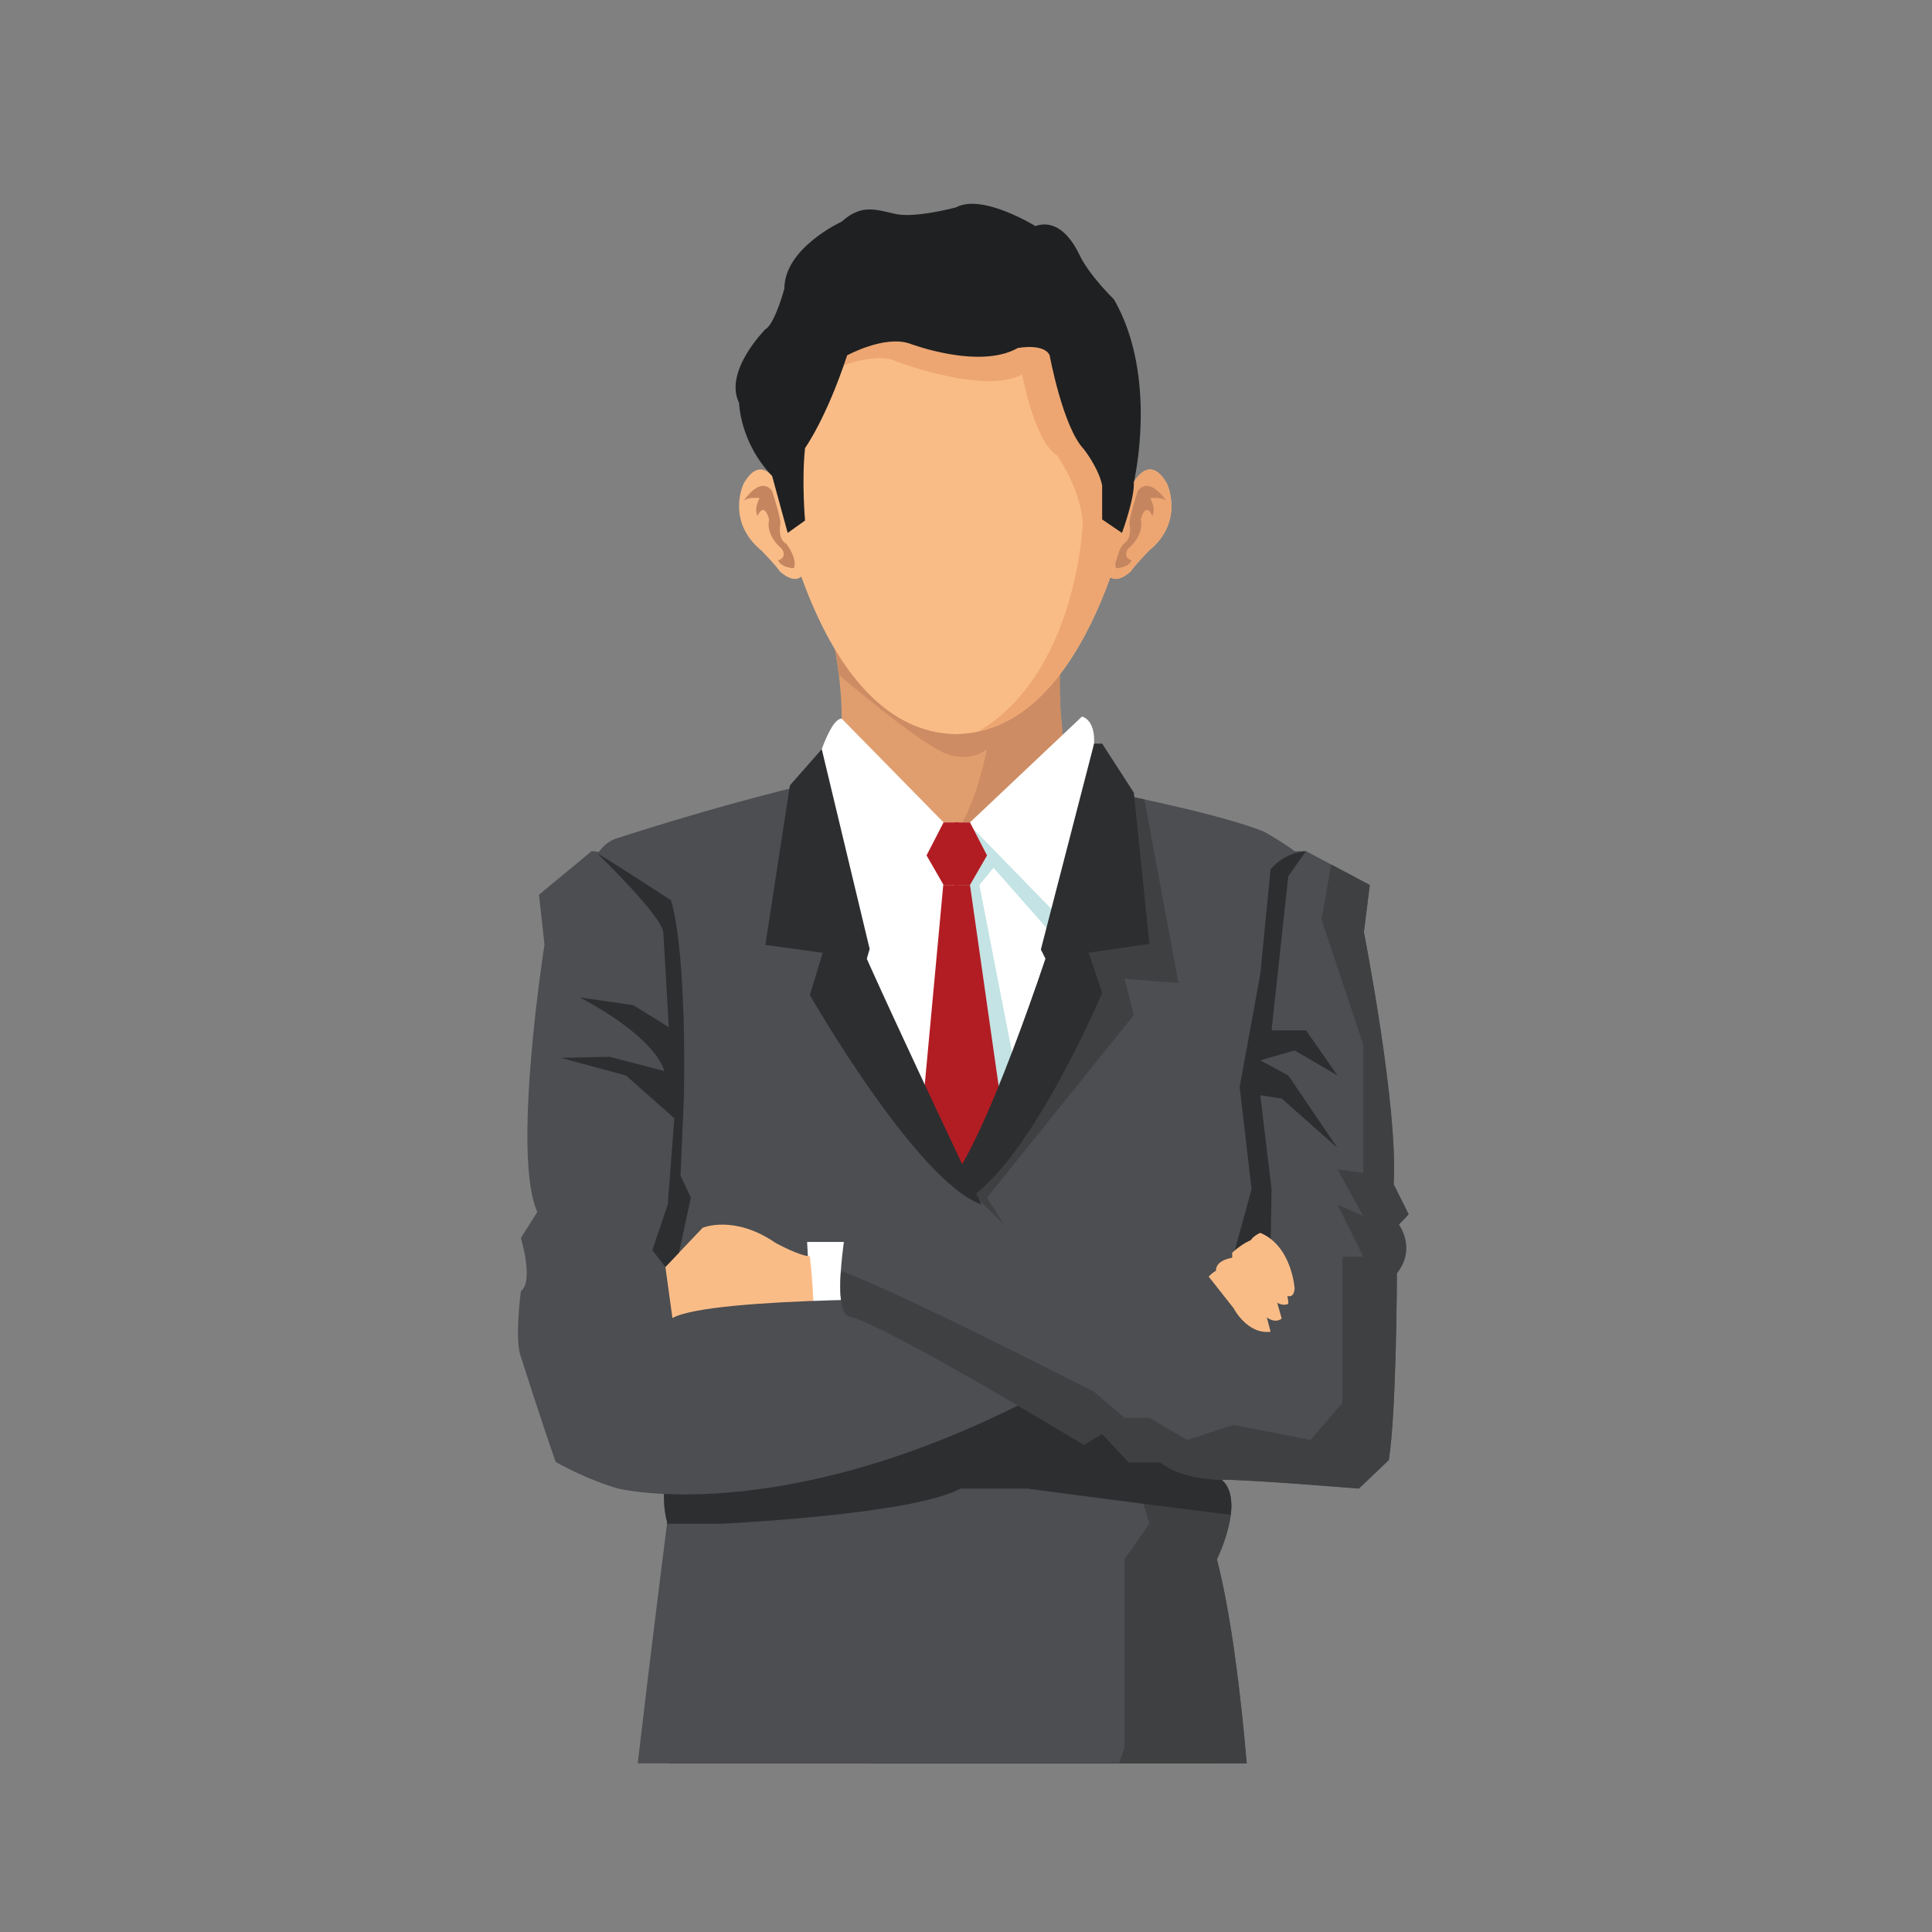 <?xml version="1.0" encoding="UTF-8"?>
<svg xmlns="http://www.w3.org/2000/svg" xmlns:xlink="http://www.w3.org/1999/xlink" width="150pt" height="150pt" viewBox="0 0 150 150" version="1.2">
<rect x="0" y="0" width="150" height="150" fill="#808080" stroke="none"/>
<defs>
<clipPath id="clip1">
  <path d="M 52 129 L 94.75 129 L 94.75 136.91 L 52 136.91 Z M 52 129 "/>
</clipPath>
<clipPath id="clip2">
  <path d="M 67.352 131.379 L 94.75 131.379 L 94.75 136.91 L 67.352 136.91 Z M 67.352 131.379 "/>
</clipPath>
<clipPath id="clip3">
  <path d="M 45.738 59.043 L 100.531 59.043 L 100.531 136.91 L 45.738 136.91 Z M 45.738 59.043 "/>
</clipPath>
<clipPath id="clip4">
  <path d="M 86.836 111.016 L 96.879 111.016 L 96.879 136.91 L 86.836 136.91 Z M 86.836 111.016 "/>
</clipPath>
</defs>
<g id="surface1">
<g clip-path="url(#clip1)" clip-rule="nonzero">
<path style=" stroke:none;fill-rule:nonzero;fill:rgb(16.08%,16.469%,16.859%);fill-opacity:1;" d="M 94.625 136.91 L 94.746 129.141 L 73.266 133.43 L 72.867 129.141 L 52.043 133.301 L 52.016 136.91 L 94.625 136.91 "/>
</g>
<g clip-path="url(#clip2)" clip-rule="nonzero">
<path style=" stroke:none;fill-rule:nonzero;fill:rgb(9.019%,9.019%,9.019%);fill-opacity:1;" d="M 94.621 136.91 L 94.664 134.426 L 82.312 131.621 L 73.34 133.414 L 67.559 136.91 L 94.621 136.91 "/>
</g>
<g clip-path="url(#clip3)" clip-rule="nonzero">
<path style=" stroke:none;fill-rule:nonzero;fill:rgb(29.799%,30.589%,31.76%);fill-opacity:1;" d="M 50.492 107.301 L 52.312 108.836 C 52.312 108.836 50.305 111.461 51.949 113.027 C 51.949 113.027 51.16 116.004 51.801 118.18 C 51.801 118.18 50.531 128.191 49.512 136.91 L 96.797 136.91 C 96.328 131.508 95.598 125.406 94.48 121.066 C 94.48 121.066 96.742 116.496 94.84 114.883 L 95.777 110.629 L 94.938 106.875 C 96.488 104.488 94.938 100.734 94.938 100.734 C 99.672 86.91 100.516 66.086 100.516 66.086 C 99.66 65.422 98.164 64.582 98.164 64.582 C 92.523 62.277 73.949 59.27 73.949 59.27 C 67.18 58.758 48.004 65.051 48.004 65.051 C 46.594 65.383 45.934 67.125 45.934 67.125 C 45.934 67.125 49.082 94.121 51.801 101.414 L 50.492 107.301 "/>
</g>
<g clip-path="url(#clip4)" clip-rule="nonzero">
<path style=" stroke:none;fill-rule:nonzero;fill:rgb(24.309%,25.099%,25.879%);fill-opacity:1;" d="M 96.797 136.91 C 96.328 131.508 95.598 125.406 94.48 121.066 C 94.48 121.066 96.742 116.496 94.84 114.883 L 95.652 111.195 L 87.301 111.797 L 89.238 118.309 L 87.301 121.066 L 87.301 135.707 L 86.883 136.91 L 96.797 136.91 "/>
</g>
<path style=" stroke:none;fill-rule:nonzero;fill:rgb(24.309%,25.099%,25.879%);fill-opacity:1;" d="M 75.383 91.059 L 73.949 91.57 C 75.137 92.125 77.941 95.078 77.941 95.078 L 76.633 92.984 L 88.031 78.805 L 87.301 75.992 L 91.492 76.32 L 88.848 62.062 C 88.066 61.895 87.27 61.727 86.477 61.566 L 75.383 91.059 "/>
<path style=" stroke:none;fill-rule:nonzero;fill:rgb(17.65%,18.039%,18.819%);fill-opacity:1;" d="M 50.496 107.305 L 52.312 108.836 C 52.312 108.836 50.305 111.461 51.949 113.027 C 51.949 113.027 51.16 116.004 51.801 118.18 C 51.801 118.18 51.793 118.23 51.785 118.309 L 55.891 118.309 C 55.891 118.309 70.812 117.625 74.574 115.574 L 79.762 115.574 C 79.762 115.574 88.48 116.742 95.555 117.609 C 95.684 116.547 95.566 115.5 94.84 114.883 L 95.777 110.629 L 95.086 107.551 L 62.664 105.289 L 50.496 107.305 "/>
<path style=" stroke:none;fill-rule:nonzero;fill:rgb(100%,100%,100%);fill-opacity:1;" d="M 63.141 105.289 L 62.664 96.422 L 65.645 96.422 L 66.102 105.289 L 63.141 105.289 "/>
<path style=" stroke:none;fill-rule:nonzero;fill:rgb(98.039%,73.729%,52.939%);fill-opacity:1;" d="M 48.598 101.586 L 54.555 95.324 C 54.555 95.324 56.988 94.281 60.215 96.5 C 60.215 96.5 62.133 97.547 62.875 97.531 C 62.875 97.531 63.77 104.641 62.504 108.062 C 62.504 108.062 48.766 106.875 48.598 101.586 "/>
<path style=" stroke:none;fill-rule:nonzero;fill:rgb(100%,100%,100%);fill-opacity:1;" d="M 63.066 60.496 C 63.066 60.496 64.551 77.363 74.895 90.793 C 74.895 90.793 79.953 80.238 85.25 61.023 L 63.066 60.496 "/>
<path style=" stroke:none;fill-rule:nonzero;fill:rgb(76.469%,89.02%,89.409%);fill-opacity:1;" d="M 81.773 72.641 L 77.137 67.375 L 76.039 68.711 L 78.906 83.414 L 75.383 89.125 L 73.84 66.086 L 76.633 63.512 L 76.883 63.512 L 82.176 71.043 L 81.773 72.641 "/>
<path style=" stroke:none;fill-rule:nonzero;fill:rgb(87.839%,61.96%,43.14%);fill-opacity:1;" d="M 64.18 47.465 C 64.18 47.465 66.676 56.23 64.367 61.203 C 64.367 61.203 72.648 67.875 83.285 61.91 C 83.285 61.91 81.184 52.832 83.051 47.465 L 64.18 47.465 "/>
<path style=" stroke:none;fill-rule:nonzero;fill:rgb(83.53%,64.709%,52.159%);fill-opacity:1;" d="M 82.941 60.164 C 82.793 59.297 82.617 58.16 82.488 56.895 C 82.617 58.164 82.793 59.297 82.941 60.16 L 82.941 60.164 M 65.133 52.402 C 65.133 52.402 65.129 52.402 65.129 52.398 C 64.988 51.246 64.805 50.211 64.633 49.383 L 64.633 49.375 C 64.805 50.203 64.992 51.25 65.133 52.402 "/>
<path style=" stroke:none;fill-rule:nonzero;fill:rgb(80.389%,54.9%,38.82%);fill-opacity:1;" d="M 74.375 64.387 C 75.785 62.418 76.633 58.164 76.633 58.164 C 76.012 58.652 75.309 58.77 74.781 58.77 C 74.293 58.77 73.949 58.672 73.949 58.672 C 72.41 58.465 67.105 54.074 65.133 52.402 C 64.992 51.25 64.805 50.203 64.633 49.375 L 64.832 47.465 L 83.051 47.465 C 82.094 50.211 82.176 53.922 82.488 56.895 C 82.617 58.16 82.793 59.297 82.941 60.164 L 77.594 64.059 C 76.469 64.281 75.391 64.379 74.375 64.387 "/>
<path style=" stroke:none;fill-rule:nonzero;fill:rgb(98.039%,73.729%,52.939%);fill-opacity:1;" d="M 60.535 37.875 C 60.535 37.875 59.262 34.906 57.742 37.535 C 57.742 37.535 56.316 40.461 59.133 42.758 C 59.133 42.758 60.312 43.977 60.535 44.348 C 60.535 44.348 61.879 45.699 62.504 44.348 L 60.535 37.875 "/>
<path style=" stroke:none;fill-rule:nonzero;fill:rgb(98.039%,73.729%,52.939%);fill-opacity:1;" d="M 87.801 37.875 C 87.801 37.875 89.07 34.906 90.594 37.535 C 90.594 37.535 92.008 40.461 89.199 42.758 C 89.199 42.758 88.016 43.977 87.801 44.348 C 87.801 44.348 86.453 45.699 85.82 44.348 L 87.801 37.875 "/>
<path style=" stroke:none;fill-rule:nonzero;fill:rgb(92.94%,65.099%,44.71%);fill-opacity:1;" d="M 87.801 37.875 C 87.801 37.875 89.07 34.906 90.594 37.535 C 90.594 37.535 92.008 40.461 89.199 42.758 C 89.199 42.758 88.016 43.977 87.801 44.348 C 87.801 44.348 86.453 45.699 85.82 44.348 L 87.801 37.875 "/>
<path style=" stroke:none;fill-rule:nonzero;fill:rgb(77.249%,52.159%,37.25%);fill-opacity:1;" d="M 90.555 38.898 C 90.555 38.898 89.266 36.891 88.34 38.117 C 88.34 38.117 87.605 40.355 87.703 40.699 C 87.703 40.699 87.926 41.875 87.223 42.227 C 87.223 42.227 86.348 43.355 86.645 44.113 C 86.645 44.113 87.566 44.113 87.875 43.508 C 87.875 43.508 87.125 43.348 87.574 42.613 C 87.574 42.613 88.859 41.617 88.566 40.34 C 88.566 40.34 88.918 38.867 89.465 40.055 C 89.465 40.055 89.789 39.598 89.305 38.676 C 89.305 38.676 90.207 38.551 90.555 38.898 "/>
<path style=" stroke:none;fill-rule:nonzero;fill:rgb(98.039%,73.729%,52.939%);fill-opacity:1;" d="M 88.031 38.121 C 88.031 26.996 81.898 19.355 74.301 19.242 C 74.27 19.242 74.246 19.242 74.223 19.242 C 74.191 19.242 74.168 19.242 74.137 19.242 C 66.539 19.355 60.406 26.996 60.406 38.121 C 60.406 38.121 63.535 56.746 74.137 56.996 C 74.168 56.996 74.191 56.996 74.223 56.996 C 74.246 56.996 74.27 56.996 74.301 56.996 C 84.902 56.746 88.031 38.121 88.031 38.121 "/>
<path style=" stroke:none;fill-rule:nonzero;fill:rgb(92.94%,65.099%,44.71%);fill-opacity:1;" d="M 75.945 56.793 C 85.227 54.785 88.031 38.121 88.031 38.121 C 88.031 28.473 83.414 21.453 77.234 19.684 L 72.797 19.684 C 72.797 19.684 65 22.332 64.832 28.602 C 64.832 28.602 67.996 27.277 69.535 28.043 C 69.535 28.043 76.453 30.688 79.359 29.07 C 79.359 29.07 80.297 34.273 82.09 35.383 C 82.09 35.383 83.973 38.082 84.059 40.699 C 84.059 40.699 83.602 52.309 75.945 56.793 "/>
<path style=" stroke:none;fill-rule:nonzero;fill:rgb(100%,100%,100%);fill-opacity:1;" d="M 63.066 60.496 C 63.066 60.496 64.281 55.793 65.348 55.793 L 73.258 63.852 L 75.309 63.852 L 84.004 55.633 C 84.004 55.633 85.57 55.93 84.672 59.277 L 81.922 70.871 L 75.559 64.34 L 73.047 64.262 L 71.156 67.59 L 65.957 71.395 L 63.066 60.496 "/>
<path style=" stroke:none;fill-rule:nonzero;fill:rgb(69.8%,11.369%,13.73%);fill-opacity:1;" d="M 73.258 63.852 L 71.938 66.414 L 73.258 68.711 L 74.438 68.711 L 74.438 63.852 L 73.258 63.852 "/>
<path style=" stroke:none;fill-rule:nonzero;fill:rgb(69.8%,11.369%,13.73%);fill-opacity:1;" d="M 75.309 63.852 L 76.633 66.414 L 75.309 68.711 L 74.137 68.711 L 74.137 63.852 L 75.309 63.852 "/>
<path style=" stroke:none;fill-rule:nonzero;fill:rgb(69.8%,11.369%,13.73%);fill-opacity:1;" d="M 73.234 68.711 L 71.523 87.156 L 74.574 90.793 L 74.414 68.711 L 73.234 68.711 "/>
<path style=" stroke:none;fill-rule:nonzero;fill:rgb(69.8%,11.369%,13.73%);fill-opacity:1;" d="M 75.309 68.711 L 77.941 87.156 L 74.387 91.277 L 74.137 68.711 L 75.309 68.711 "/>
<path style=" stroke:none;fill-rule:nonzero;fill:rgb(17.65%,18.039%,18.819%);fill-opacity:1;" d="M 88.031 61.543 L 89.238 73.285 L 81.176 74.445 L 80.812 73.719 L 84.945 57.734 L 85.57 57.734 L 88.031 61.543 "/>
<path style=" stroke:none;fill-rule:nonzero;fill:rgb(17.65%,18.039%,18.819%);fill-opacity:1;" d="M 61.328 60.977 L 59.422 73.363 L 67.297 74.445 L 67.52 73.676 L 63.801 58.164 L 61.328 60.977 "/>
<path style=" stroke:none;fill-rule:nonzero;fill:rgb(17.65%,18.039%,18.819%);fill-opacity:1;" d="M 65.223 69.59 L 62.875 77.25 C 62.875 77.25 71.113 91.66 76.195 93.523 C 76.195 93.523 66.723 73.664 65.223 69.59 "/>
<path style=" stroke:none;fill-rule:nonzero;fill:rgb(17.65%,18.039%,18.819%);fill-opacity:1;" d="M 74.32 91.98 C 73.98 91.547 74.344 91.996 74.406 92.059 C 74.484 92.156 74.566 92.234 74.645 92.324 C 74.809 92.496 74.98 92.66 75.16 92.824 C 75.215 92.879 75.281 92.926 75.34 92.984 C 80.273 89.625 85.57 77.09 85.57 77.09 L 82.945 69.262 C 81.938 72.039 77.246 86.957 73.949 91.57 C 74.078 91.707 74.211 91.84 74.32 91.98 "/>
<path style=" stroke:none;fill-rule:nonzero;fill:rgb(12.16%,12.549%,12.939%);fill-opacity:1;" d="M 59.945 36.949 L 61.156 41.375 L 62.504 40.414 C 62.504 40.414 62.23 37.344 62.504 34.785 C 62.504 34.785 64.148 32.516 65.77 27.59 C 65.77 27.59 68.676 25.996 70.641 26.68 C 70.641 26.68 76.023 28.727 79.016 27.02 C 79.016 27.02 81.066 26.629 81.496 27.59 C 81.496 27.59 82.52 33.164 84.145 34.871 C 84.145 34.871 85.293 36.32 85.57 37.684 L 85.57 40.328 L 87.109 41.375 C 87.109 41.375 88.098 38.707 88.031 37.434 C 88.031 37.434 89.965 29.305 86.492 23.25 C 86.492 23.25 84.57 21.391 83.801 19.77 C 83.031 18.148 81.836 17.039 80.383 17.551 C 80.383 17.551 76.262 14.992 74.219 16.102 C 74.219 16.102 71.074 16.953 69.535 16.613 C 67.992 16.27 66.883 15.82 65.344 17.211 C 65.344 17.211 60.898 19.242 60.898 22.414 C 60.898 22.414 60.164 25.145 59.422 25.57 C 59.422 25.57 56.168 28.812 57.383 31.285 C 57.383 31.285 57.438 34.344 59.945 36.949 "/>
<path style=" stroke:none;fill-rule:nonzero;fill:rgb(29.799%,30.589%,31.76%);fill-opacity:1;" d="M 41.848 69.465 L 42.273 73.344 C 42.273 73.344 39.707 89.641 41.715 94.094 L 40.441 96.121 C 40.441 96.121 41.465 99.477 40.441 100.246 C 40.441 100.246 39.93 104.035 40.441 105.34 C 40.441 105.34 42.223 110.945 43.148 113.508 C 43.148 113.508 45.621 114.918 48.008 115.574 C 48.008 115.574 60.406 118.648 79.762 108.754 C 79.762 108.754 76.613 104.438 74.574 100.855 C 74.574 100.855 55.281 100.629 52.207 102.332 L 51.52 97.34 L 53.039 95.078 C 53.039 95.078 52.527 88.961 53.039 86.059 C 53.039 86.059 53.895 75.988 52.016 69.59 C 52.016 69.59 48.668 66.219 45.934 66.086 L 41.848 69.465 "/>
<path style=" stroke:none;fill-rule:nonzero;fill:rgb(29.799%,30.589%,31.76%);fill-opacity:1;" d="M 65.941 102.211 C 64.434 101.875 65.824 94.504 65.824 94.504 C 65.824 94.504 82.238 95.98 88.586 98.359 L 90.895 98.359 L 91.535 99.625 L 93.84 99.113 L 95.105 100.219 C 95.105 100.219 93.938 95.145 95.105 88.105 L 99.992 66.086 L 101.402 66.086 L 106.348 68.711 L 105.891 72.367 C 105.891 72.367 108.582 86.059 108.199 91.945 L 109.352 94.246 C 109.352 94.246 109.5 94.184 108.605 95.078 C 108.605 95.078 109.992 96.934 108.453 98.855 C 108.453 98.855 108.43 109.605 107.824 113.359 L 105.504 115.574 C 105.504 115.574 96.992 114.871 94.84 114.883 C 94.84 114.883 91.66 114.895 90.125 113.531 L 87.629 113.531 L 85.57 111.312 L 84.145 112.164 C 84.145 112.164 68.719 102.82 65.941 102.211 "/>
<path style=" stroke:none;fill-rule:nonzero;fill:rgb(17.65%,18.039%,18.819%);fill-opacity:1;" d="M 101.402 66.086 L 100.023 68.016 L 98.723 79.996 L 101.402 79.996 L 103.84 83.5 L 100.516 81.555 L 97.848 82.324 L 100.023 83.5 L 103.84 89.125 L 99.512 85.289 L 97.848 85.035 L 98.723 92.328 L 98.633 97.574 L 95.473 98.512 L 97.172 92.328 L 96.246 84.395 L 97.848 75.645 L 98.648 67.5 C 98.648 67.5 99.609 66.211 101.402 66.086 "/>
<path style=" stroke:none;fill-rule:nonzero;fill:rgb(98.039%,73.729%,52.939%);fill-opacity:1;" d="M 99.512 100.328 C 99.512 100.328 100.395 101.191 100.516 100.055 C 100.516 100.055 100.312 96.742 97.848 95.719 C 97.848 95.719 96.75 96.137 96.961 97.066 L 99.512 100.328 "/>
<path style=" stroke:none;fill-rule:nonzero;fill:rgb(98.039%,73.729%,52.939%);fill-opacity:1;" d="M 95.668 97.93 L 95.668 97.258 C 95.668 97.258 96.531 96.457 97.207 96.262 C 97.207 96.262 98.84 97.449 99.512 98.824 C 99.512 98.824 100.023 100.488 100.023 101.223 C 100.023 101.223 99.512 101.574 98.648 100.773 L 95.668 97.93 "/>
<path style=" stroke:none;fill-rule:nonzero;fill:rgb(98.039%,73.729%,52.939%);fill-opacity:1;" d="M 98.039 102.023 C 98.039 102.023 98.84 102.887 99.512 102.375 L 98.777 99.785 C 98.777 99.785 97.652 98.25 96.629 97.574 C 96.629 97.574 94.402 97.496 94.406 98.664 L 98.039 102.023 "/>
<path style=" stroke:none;fill-rule:nonzero;fill:rgb(98.039%,73.729%,52.939%);fill-opacity:1;" d="M 93.84 99.113 L 95.777 101.57 C 95.777 101.57 96.824 103.621 98.648 103.398 L 97.984 100.855 C 97.984 100.855 95.848 96.98 93.84 99.113 "/>
<path style=" stroke:none;fill-rule:nonzero;fill:rgb(77.249%,52.159%,37.25%);fill-opacity:1;" d="M 57.73 38.898 C 57.73 38.898 59.02 36.891 59.945 38.117 C 59.945 38.117 60.676 40.355 60.582 40.699 C 60.582 40.699 60.355 41.875 61.062 42.227 C 61.062 42.227 61.934 43.355 61.641 44.113 C 61.641 44.113 60.715 44.113 60.406 43.508 C 60.406 43.508 61.156 43.348 60.707 42.613 C 60.707 42.613 59.422 41.617 59.715 40.34 C 59.715 40.34 59.363 38.867 58.816 40.055 C 58.816 40.055 58.496 39.598 58.977 38.676 C 58.977 38.676 58.078 38.551 57.73 38.898 "/>
<path style=" stroke:none;fill-rule:nonzero;fill:rgb(17.65%,18.039%,18.819%);fill-opacity:1;" d="M 46.395 66.281 C 46.395 66.281 51.418 71.129 51.5 72.41 L 51.926 79.75 L 49.164 78.039 L 45.008 77.441 C 45.008 77.441 50.645 80.258 51.59 83.156 L 47.316 82.047 L 43.555 82.133 L 48.598 83.5 L 52.355 86.824 L 51.844 93.523 L 50.648 97.066 L 51.66 98.367 L 52.719 97.254 L 53.637 92.984 L 52.836 91.277 L 53.094 85.285 C 53.094 85.285 53.383 74.297 52.098 69.898 C 52.098 69.898 46.855 66.477 46.395 66.281 "/>
<path style=" stroke:none;fill-rule:nonzero;fill:rgb(24.309%,25.099%,25.879%);fill-opacity:1;" d="M 108.605 95.078 C 109.5 94.184 109.352 94.246 109.352 94.246 L 108.199 91.945 C 108.582 86.059 105.891 72.367 105.891 72.367 L 106.348 68.711 L 103.355 67.121 L 102.602 71.395 L 105.848 81.125 L 105.848 91.059 L 103.84 90.793 L 105.848 94.418 L 103.84 93.523 L 105.848 97.574 L 104.223 97.574 L 104.223 108.922 L 101.746 111.797 L 95.777 110.629 L 92.176 111.797 L 89.238 110.086 L 87.301 110.086 L 84.949 108.062 C 84.949 108.062 69.797 100.293 65.285 98.668 C 65.168 100.402 65.246 102.055 65.941 102.211 C 68.719 102.82 84.145 112.164 84.145 112.164 L 85.57 111.312 L 87.629 113.531 L 90.125 113.531 C 91.66 114.895 94.84 114.883 94.84 114.883 C 96.992 114.871 105.504 115.574 105.504 115.574 L 107.824 113.359 C 108.43 109.605 108.453 98.855 108.453 98.855 C 109.992 96.934 108.605 95.078 108.605 95.078 "/>
</g>
</svg>
